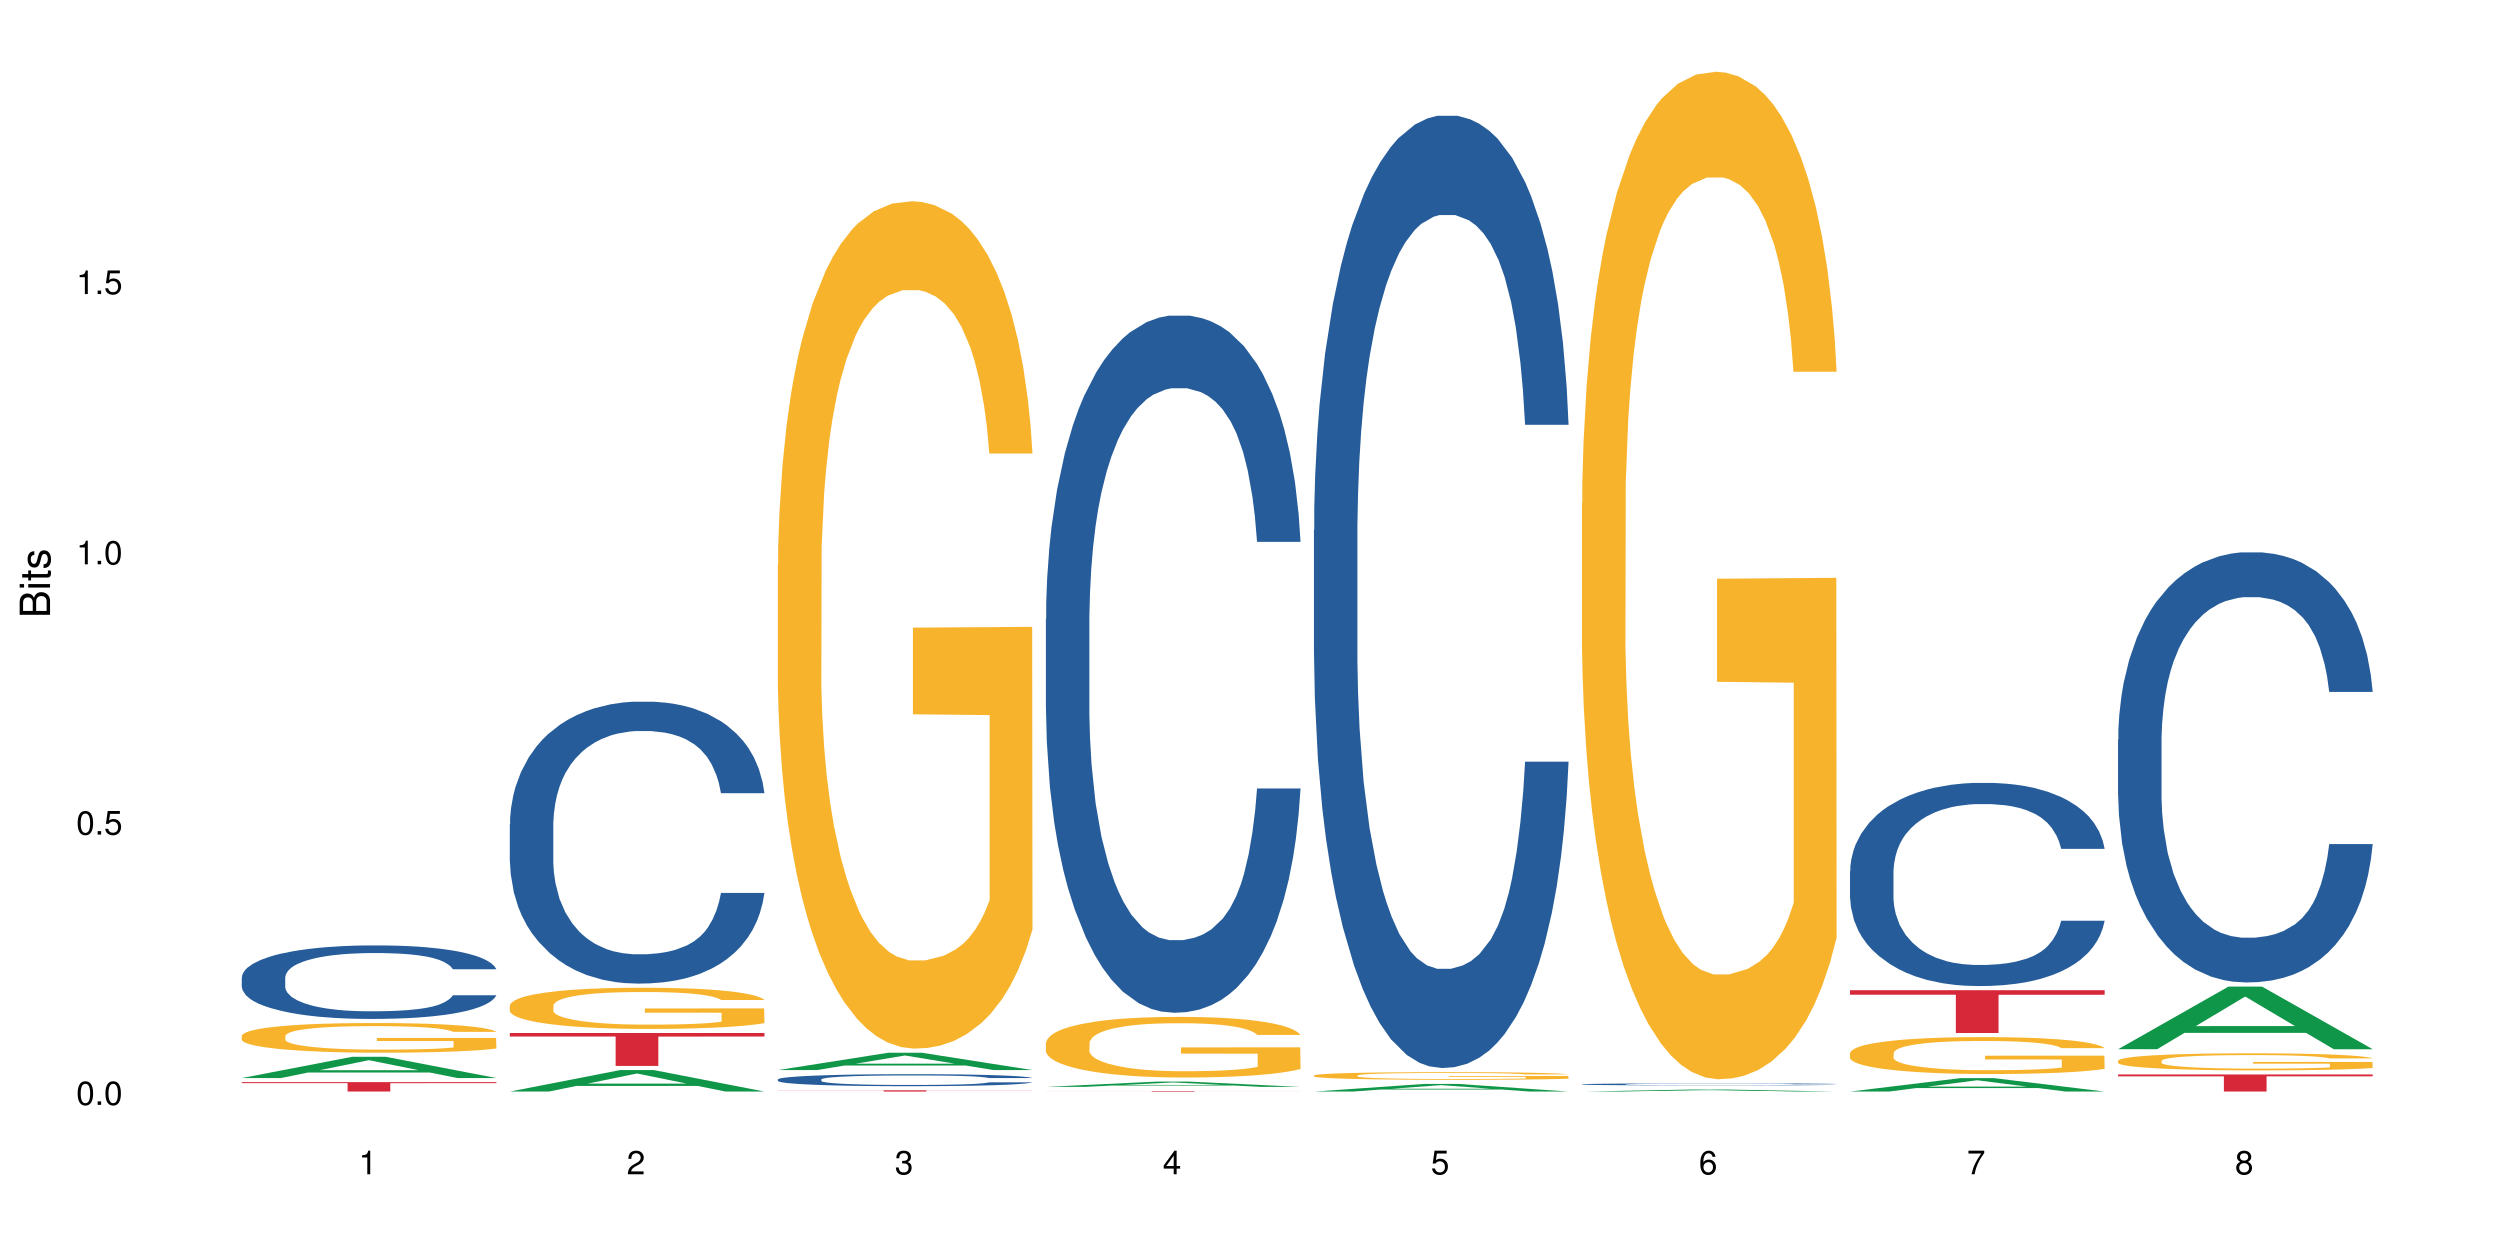 <?xml version="1.0" encoding="UTF-8"?>
<svg xmlns="http://www.w3.org/2000/svg" xmlns:xlink="http://www.w3.org/1999/xlink" width="720pt" height="360pt" viewBox="0 0 720 360" version="1.1">
<defs>
<g>
<symbol overflow="visible" id="glyph0-0">
<path style="stroke:none;" d=""/>
</symbol>
<symbol overflow="visible" id="glyph0-1">
<path style="stroke:none;" d="M 2.641 -6.797 C 2 -6.797 1.422 -6.531 1.078 -6.047 C 0.641 -5.453 0.406 -4.547 0.406 -3.297 C 0.406 -1 1.188 0.219 2.641 0.219 C 4.078 0.219 4.859 -1 4.859 -3.234 C 4.859 -4.562 4.656 -5.438 4.203 -6.047 C 3.844 -6.531 3.281 -6.797 2.641 -6.797 Z M 2.641 -6.047 C 3.547 -6.047 4 -5.125 4 -3.312 C 4 -1.375 3.562 -0.484 2.625 -0.484 C 1.734 -0.484 1.281 -1.422 1.281 -3.281 C 1.281 -5.141 1.734 -6.047 2.641 -6.047 Z M 2.641 -6.047 "/>
</symbol>
<symbol overflow="visible" id="glyph0-2">
<path style="stroke:none;" d="M 1.828 -1 L 0.828 -1 L 0.828 0 L 1.828 0 Z M 1.828 -1 "/>
</symbol>
<symbol overflow="visible" id="glyph0-3">
<path style="stroke:none;" d="M 4.562 -6.797 L 1.062 -6.797 L 0.547 -3.094 L 1.328 -3.094 C 1.719 -3.562 2.047 -3.734 2.578 -3.734 C 3.484 -3.734 4.062 -3.109 4.062 -2.094 C 4.062 -1.125 3.484 -0.531 2.578 -0.531 C 1.828 -0.531 1.375 -0.906 1.188 -1.672 L 0.328 -1.672 C 0.453 -1.109 0.547 -0.844 0.75 -0.594 C 1.125 -0.078 1.828 0.219 2.594 0.219 C 3.969 0.219 4.922 -0.781 4.922 -2.219 C 4.922 -3.562 4.031 -4.484 2.719 -4.484 C 2.25 -4.484 1.859 -4.359 1.469 -4.062 L 1.734 -5.969 L 4.562 -5.969 Z M 4.562 -6.797 "/>
</symbol>
<symbol overflow="visible" id="glyph0-4">
<path style="stroke:none;" d="M 2.484 -4.844 L 2.484 0 L 3.328 0 L 3.328 -6.797 L 2.766 -6.797 C 2.469 -5.75 2.281 -5.609 0.984 -5.453 L 0.984 -4.844 Z M 2.484 -4.844 "/>
</symbol>
<symbol overflow="visible" id="glyph0-5">
<path style="stroke:none;" d="M 4.859 -0.828 L 1.281 -0.828 C 1.359 -1.391 1.672 -1.75 2.5 -2.234 L 3.469 -2.75 C 4.406 -3.266 4.906 -3.969 4.906 -4.812 C 4.906 -5.375 4.672 -5.906 4.266 -6.266 C 3.859 -6.625 3.375 -6.797 2.719 -6.797 C 1.859 -6.797 1.219 -6.5 0.844 -5.922 C 0.609 -5.562 0.5 -5.125 0.484 -4.438 L 1.328 -4.438 C 1.359 -4.906 1.406 -5.188 1.531 -5.406 C 1.75 -5.812 2.188 -6.062 2.703 -6.062 C 3.469 -6.062 4.031 -5.516 4.031 -4.781 C 4.031 -4.25 3.719 -3.797 3.125 -3.438 L 2.234 -2.938 C 0.812 -2.141 0.406 -1.5 0.328 0 L 4.859 0 Z M 4.859 -0.828 "/>
</symbol>
<symbol overflow="visible" id="glyph0-6">
<path style="stroke:none;" d="M 2.125 -3.125 L 2.578 -3.125 C 3.516 -3.125 3.984 -2.703 3.984 -1.891 C 3.984 -1.031 3.469 -0.531 2.578 -0.531 C 1.656 -0.531 1.203 -0.984 1.156 -1.969 L 0.312 -1.969 C 0.344 -1.422 0.438 -1.078 0.609 -0.766 C 0.953 -0.109 1.625 0.219 2.547 0.219 C 3.953 0.219 4.859 -0.609 4.859 -1.906 C 4.859 -2.766 4.516 -3.25 3.703 -3.516 C 4.344 -3.766 4.656 -4.25 4.656 -4.938 C 4.656 -6.109 3.875 -6.797 2.578 -6.797 C 1.203 -6.797 0.484 -6.047 0.453 -4.609 L 1.297 -4.609 C 1.312 -5.016 1.344 -5.25 1.453 -5.453 C 1.641 -5.828 2.062 -6.062 2.594 -6.062 C 3.344 -6.062 3.797 -5.625 3.797 -4.906 C 3.797 -4.422 3.609 -4.141 3.25 -3.984 C 3.016 -3.891 2.719 -3.844 2.125 -3.844 Z M 2.125 -3.125 "/>
</symbol>
<symbol overflow="visible" id="glyph0-7">
<path style="stroke:none;" d="M 3.141 -1.625 L 3.141 0 L 3.984 0 L 3.984 -1.625 L 4.984 -1.625 L 4.984 -2.391 L 3.984 -2.391 L 3.984 -6.797 L 3.359 -6.797 L 0.266 -2.516 L 0.266 -1.625 Z M 3.141 -2.391 L 1 -2.391 L 3.141 -5.359 Z M 3.141 -2.391 "/>
</symbol>
<symbol overflow="visible" id="glyph0-8">
<path style="stroke:none;" d="M 4.781 -5.031 C 4.609 -6.141 3.891 -6.797 2.844 -6.797 C 2.094 -6.797 1.422 -6.438 1.031 -5.828 C 0.609 -5.172 0.406 -4.344 0.406 -3.094 C 0.406 -1.953 0.578 -1.234 0.984 -0.625 C 1.359 -0.078 1.953 0.219 2.703 0.219 C 3.984 0.219 4.922 -0.734 4.922 -2.078 C 4.922 -3.344 4.062 -4.234 2.844 -4.234 C 2.172 -4.234 1.641 -3.969 1.281 -3.469 C 1.281 -5.125 1.828 -6.047 2.797 -6.047 C 3.391 -6.047 3.797 -5.672 3.938 -5.031 Z M 2.734 -3.484 C 3.547 -3.484 4.062 -2.922 4.062 -2 C 4.062 -1.156 3.484 -0.531 2.703 -0.531 C 1.922 -0.531 1.328 -1.188 1.328 -2.047 C 1.328 -2.891 1.906 -3.484 2.734 -3.484 Z M 2.734 -3.484 "/>
</symbol>
<symbol overflow="visible" id="glyph0-9">
<path style="stroke:none;" d="M 4.984 -6.797 L 0.438 -6.797 L 0.438 -5.969 L 4.109 -5.969 C 2.5 -3.656 1.828 -2.234 1.328 0 L 2.219 0 C 2.594 -2.172 3.453 -4.047 4.984 -6.094 Z M 4.984 -6.797 "/>
</symbol>
<symbol overflow="visible" id="glyph0-10">
<path style="stroke:none;" d="M 3.75 -3.578 C 4.453 -4 4.688 -4.344 4.688 -4.984 C 4.688 -6.047 3.844 -6.797 2.641 -6.797 C 1.438 -6.797 0.594 -6.047 0.594 -4.984 C 0.594 -4.359 0.828 -4.016 1.516 -3.578 C 0.734 -3.203 0.359 -2.641 0.359 -1.891 C 0.359 -0.641 1.297 0.219 2.641 0.219 C 3.984 0.219 4.922 -0.641 4.922 -1.875 C 4.922 -2.641 4.531 -3.203 3.75 -3.578 Z M 2.641 -6.047 C 3.359 -6.047 3.812 -5.625 3.812 -4.969 C 3.812 -4.344 3.344 -3.922 2.641 -3.922 C 1.922 -3.922 1.453 -4.344 1.453 -4.984 C 1.453 -5.625 1.922 -6.047 2.641 -6.047 Z M 2.641 -3.203 C 3.484 -3.203 4.062 -2.672 4.062 -1.875 C 4.062 -1.062 3.484 -0.531 2.625 -0.531 C 1.797 -0.531 1.219 -1.078 1.219 -1.875 C 1.219 -2.672 1.797 -3.203 2.641 -3.203 Z M 2.641 -3.203 "/>
</symbol>
<symbol overflow="visible" id="glyph1-0">
<path style="stroke:none;" d=""/>
</symbol>
<symbol overflow="visible" id="glyph1-1">
<path style="stroke:none;" d="M 0 -0.953 L 0 -4.891 C 0 -5.719 -0.234 -6.344 -0.734 -6.797 C -1.188 -7.234 -1.812 -7.469 -2.5 -7.469 C -3.547 -7.469 -4.188 -7 -4.625 -5.875 C -4.984 -6.672 -5.641 -7.094 -6.531 -7.094 C -7.156 -7.094 -7.734 -6.859 -8.141 -6.391 C -8.562 -5.938 -8.75 -5.344 -8.75 -4.5 L -8.75 -0.953 Z M -4.984 -2.062 L -7.766 -2.062 L -7.766 -4.219 C -7.766 -4.844 -7.688 -5.203 -7.453 -5.5 C -7.219 -5.812 -6.859 -5.969 -6.375 -5.969 C -5.906 -5.969 -5.531 -5.812 -5.297 -5.5 C -5.062 -5.203 -4.984 -4.844 -4.984 -4.219 Z M -0.984 -2.062 L -4 -2.062 L -4 -4.781 C -4 -5.328 -3.859 -5.688 -3.578 -5.953 C -3.297 -6.219 -2.922 -6.359 -2.484 -6.359 C -2.062 -6.359 -1.688 -6.219 -1.406 -5.953 C -1.109 -5.688 -0.984 -5.328 -0.984 -4.781 Z M -0.984 -2.062 "/>
</symbol>
<symbol overflow="visible" id="glyph1-2">
<path style="stroke:none;" d="M -6.281 -1.797 L -6.281 -0.797 L 0 -0.797 L 0 -1.797 Z M -8.75 -1.797 L -8.75 -0.797 L -7.484 -0.797 L -7.484 -1.797 Z M -8.75 -1.797 "/>
</symbol>
<symbol overflow="visible" id="glyph1-3">
<path style="stroke:none;" d="M -6.281 -3.047 L -6.281 -2.016 L -8.016 -2.016 L -8.016 -1.016 L -6.281 -1.016 L -6.281 -0.172 L -5.469 -0.172 L -5.469 -1.016 L -0.719 -1.016 C -0.078 -1.016 0.281 -1.453 0.281 -2.234 C 0.281 -2.469 0.25 -2.719 0.188 -3.047 L -0.641 -3.047 C -0.609 -2.922 -0.594 -2.766 -0.594 -2.562 C -0.594 -2.141 -0.719 -2.016 -1.156 -2.016 L -5.469 -2.016 L -5.469 -3.047 Z M -6.281 -3.047 "/>
</symbol>
<symbol overflow="visible" id="glyph1-4">
<path style="stroke:none;" d="M -4.531 -5.25 C -5.766 -5.25 -6.469 -4.422 -6.469 -2.969 C -6.469 -1.516 -5.719 -0.562 -4.547 -0.562 C -3.562 -0.562 -3.094 -1.062 -2.734 -2.562 L -2.516 -3.484 C -2.344 -4.188 -2.094 -4.469 -1.625 -4.469 C -1.047 -4.469 -0.641 -3.875 -0.641 -3 C -0.641 -2.453 -0.797 -2 -1.062 -1.75 C -1.25 -1.594 -1.422 -1.531 -1.875 -1.469 L -1.875 -0.406 C -0.422 -0.453 0.281 -1.266 0.281 -2.922 C 0.281 -4.5 -0.5 -5.516 -1.719 -5.516 C -2.656 -5.516 -3.172 -4.984 -3.469 -3.734 L -3.703 -2.766 C -3.891 -1.953 -4.156 -1.609 -4.594 -1.609 C -5.172 -1.609 -5.547 -2.125 -5.547 -2.938 C -5.547 -3.75 -5.203 -4.172 -4.531 -4.203 Z M -4.531 -5.25 "/>
</symbol>
</g>
</defs>
<g id="surface104672">
<rect x="0" y="0" width="720" height="360" style="fill:rgb(100%,100%,100%);fill-opacity:1;stroke:none;"/>
<path style=" stroke:none;fill-rule:nonzero;fill:rgb(6.275%,58.824%,28.235%);fill-opacity:1;" d="M 69.629 310.477 L 69.707 310.469 L 101.441 304.355 L 111.078 304.355 L 142.965 310.48 L 131.762 310.48 L 123.77 308.883 L 88.746 308.883 L 80.91 310.477 L 69.629 310.477 L 92.117 308.223 L 120.559 308.215 L 106.375 305.355 L 106.219 305.352 L 106.062 305.367 L 92.039 308.215 L 92.117 308.223 Z M 69.629 310.477 "/>
<path style=" stroke:none;fill-rule:nonzero;fill:rgb(14.51%,36.078%,60%);fill-opacity:1;" d="M 69.629 281.496 L 69.719 281.477 L 69.719 281.012 L 69.988 280.277 L 70.613 279.352 L 71.238 278.711 L 72.848 277.57 L 75.086 276.469 L 77.41 275.617 L 79.109 275.113 L 80.629 274.727 L 84.117 274.012 L 86.355 273.645 L 88.77 273.312 L 91.719 272.984 L 93.867 272.793 L 98.695 272.48 L 102.273 272.348 L 105.047 272.289 L 111.039 272.289 L 114.613 272.367 L 117.207 272.461 L 120.07 272.617 L 122.484 272.793 L 126.688 273.219 L 130.445 273.758 L 132.145 274.066 L 134.828 274.668 L 136.883 275.25 L 138.316 275.75 L 139.926 276.469 L 141.355 277.336 L 142.43 278.324 L 142.965 279.156 L 130.445 279.156 L 129.82 278.383 L 129.102 277.781 L 127.762 276.988 L 126.422 276.43 L 124.543 275.867 L 122.844 275.5 L 120.516 275.133 L 118.461 274.898 L 116.312 274.727 L 114.258 274.609 L 110.32 274.492 L 105.762 274.492 L 104.062 274.531 L 100.574 274.688 L 98.695 274.824 L 96.012 275.094 L 94.133 275.344 L 91.898 275.73 L 90.379 276.062 L 88.5 276.562 L 87.16 277.008 L 85.637 277.648 L 84.742 278.133 L 83.938 278.672 L 83.223 279.312 L 82.688 279.988 L 82.328 280.703 L 82.148 281.402 L 82.148 284.398 L 82.328 285.094 L 82.777 285.906 L 83.938 287.09 L 85.637 288.113 L 87.605 288.926 L 89.484 289.508 L 90.559 289.777 L 91.988 290.086 L 94.223 290.473 L 97.445 290.859 L 99.32 291.016 L 102.184 291.172 L 105.137 291.246 L 109.07 291.246 L 112.559 291.172 L 114.883 291.074 L 117.297 290.918 L 120.605 290.59 L 122.664 290.281 L 124.453 289.914 L 125.793 289.547 L 126.688 289.234 L 128.031 288.637 L 129.102 287.977 L 129.906 287.301 L 130.445 286.645 L 142.965 286.645 L 142.43 287.418 L 141.625 288.172 L 140.82 288.734 L 139.566 289.41 L 138.137 290.008 L 136.078 290.688 L 134.379 291.133 L 132.145 291.613 L 130.086 291.984 L 127.852 292.312 L 124.543 292.699 L 122.395 292.891 L 120.07 293.066 L 117.297 293.223 L 113.809 293.355 L 110.055 293.434 L 106.566 293.453 L 102.809 293.414 L 100.035 293.336 L 96.371 293.164 L 91.809 292.816 L 88.5 292.445 L 85.906 292.078 L 83.672 291.691 L 81.168 291.172 L 77.945 290.32 L 75.98 289.66 L 74.637 289.121 L 73.117 288.363 L 72.043 287.688 L 70.793 286.605 L 69.898 285.23 L 69.629 284.168 Z M 69.629 281.496 "/>
<path style=" stroke:none;fill-rule:nonzero;fill:rgb(96.863%,70.196%,16.863%);fill-opacity:1;" d="M 69.629 298.293 L 69.719 298.285 L 69.719 298.129 L 70.078 297.777 L 70.973 297.293 L 72.133 296.895 L 73.387 296.582 L 74.191 296.418 L 75.531 296.184 L 76.695 296.012 L 79.645 295.664 L 83.402 295.336 L 85.461 295.195 L 87.785 295.062 L 91.094 294.914 L 92.613 294.859 L 97.266 294.734 L 102.543 294.656 L 108.355 294.633 L 111.039 294.641 L 114.703 294.672 L 119.711 294.758 L 122.574 294.836 L 124.809 294.914 L 127.137 295.016 L 129.996 295.172 L 132.68 295.359 L 134.828 295.547 L 136.973 295.781 L 138.762 296.027 L 140.281 296.301 L 141.625 296.629 L 142.43 296.902 L 142.965 297.176 L 130.535 297.176 L 129.82 296.902 L 129.016 296.691 L 127.672 296.434 L 126.332 296.246 L 124.988 296.098 L 122.484 295.898 L 120.34 295.773 L 117.656 295.664 L 115.062 295.594 L 112.109 295.547 L 110.32 295.531 L 105.582 295.531 L 101.289 295.586 L 98.785 295.648 L 96.996 295.711 L 94.492 295.828 L 92.973 295.922 L 92.078 295.984 L 89.395 296.223 L 87.605 296.441 L 86.621 296.59 L 85.371 296.824 L 84.477 297.035 L 83.492 297.348 L 82.953 297.582 L 82.238 298.113 L 82.148 299.516 L 82.418 299.812 L 82.953 300.133 L 83.672 300.414 L 84.742 300.711 L 85.816 300.938 L 87.695 301.242 L 89.305 301.445 L 90.559 301.578 L 92.973 301.789 L 93.957 301.859 L 96.281 302 L 98.695 302.109 L 101.648 302.203 L 103.883 302.25 L 107.461 302.289 L 112.02 302.289 L 117.387 302.242 L 120.785 302.18 L 123.109 302.117 L 124.633 302.062 L 126.508 301.977 L 127.852 301.898 L 129.102 301.812 L 130.625 301.68 L 130.625 299.812 L 108.535 299.805 L 108.535 298.934 L 142.875 298.926 L 142.965 301.977 L 141.086 302.188 L 138.762 302.391 L 136.527 302.547 L 134.199 302.676 L 130.891 302.824 L 128.207 302.918 L 124.094 303.027 L 120.34 303.098 L 116.402 303.145 L 112.914 303.168 L 108.801 303.176 L 105.137 303.16 L 101.199 303.113 L 98.07 303.051 L 95.207 302.973 L 92.344 302.871 L 88.77 302.707 L 86.441 302.578 L 84.027 302.414 L 81.613 302.219 L 79.469 302.008 L 78.035 301.844 L 76.605 301.656 L 75.086 301.422 L 73.652 301.156 L 72.582 300.914 L 71.598 300.641 L 70.883 300.383 L 70.164 300.031 L 69.809 299.75 L 69.629 299.508 Z M 69.629 298.293 "/>
<path style=" stroke:none;fill-rule:nonzero;fill:rgb(83.922%,15.686%,22.353%);fill-opacity:1;" d="M 69.629 311.66 L 142.965 311.66 L 142.965 311.949 L 112.402 311.953 L 112.402 314.371 L 100.105 314.371 L 100.105 311.957 L 99.926 311.949 L 69.629 311.949 Z M 69.629 311.66 "/>
<path style=" stroke:none;fill-rule:nonzero;fill:rgb(6.275%,58.824%,28.235%);fill-opacity:1;" d="M 146.824 314.363 L 146.902 314.359 L 178.637 308.176 L 188.273 308.176 L 220.16 314.371 L 208.957 314.371 L 200.965 312.754 L 165.941 312.754 L 158.109 314.363 L 146.824 314.363 L 169.312 312.086 L 197.754 312.078 L 183.57 309.188 L 183.414 309.184 L 183.258 309.199 L 169.234 312.078 L 169.312 312.086 Z M 146.824 314.363 "/>
<path style=" stroke:none;fill-rule:nonzero;fill:rgb(14.51%,36.078%,60%);fill-opacity:1;" d="M 146.824 237.418 L 146.914 237.344 L 146.914 235.562 L 147.184 232.742 L 147.809 229.18 L 148.434 226.73 L 150.043 222.352 L 152.281 218.121 L 154.605 214.855 L 156.305 212.926 L 157.824 211.441 L 161.312 208.695 L 163.551 207.285 L 165.965 206.023 L 168.914 204.762 L 171.062 204.02 L 175.891 202.832 L 179.469 202.312 L 182.242 202.09 L 188.234 202.09 L 191.812 202.387 L 194.406 202.758 L 197.266 203.352 L 199.68 204.02 L 203.883 205.652 L 207.641 207.73 L 209.34 208.918 L 212.023 211.219 L 214.078 213.445 L 215.512 215.375 L 217.121 218.121 L 218.551 221.461 L 219.625 225.246 L 220.16 228.438 L 207.641 228.438 L 207.016 225.469 L 206.301 223.168 L 204.957 220.125 L 203.617 217.973 L 201.738 215.82 L 200.039 214.41 L 197.715 213 L 195.656 212.109 L 193.512 211.441 L 191.453 210.996 L 187.52 210.551 L 182.957 210.551 L 181.258 210.699 L 177.77 211.293 L 175.891 211.812 L 173.207 212.852 L 171.332 213.816 L 169.094 215.301 L 167.574 216.562 L 165.695 218.492 L 164.355 220.199 L 162.836 222.648 L 161.941 224.504 L 161.137 226.582 L 160.418 229.031 L 159.883 231.629 L 159.523 234.375 L 159.348 237.047 L 159.348 248.551 L 159.523 251.223 L 159.973 254.34 L 161.137 258.867 L 162.836 262.801 L 164.801 265.918 L 166.68 268.145 L 167.754 269.184 L 169.184 270.371 L 171.418 271.855 L 174.641 273.34 L 176.516 273.934 L 179.379 274.527 L 182.332 274.824 L 186.266 274.824 L 189.754 274.527 L 192.078 274.156 L 194.492 273.562 L 197.805 272.301 L 199.859 271.113 L 201.648 269.703 L 202.988 268.293 L 203.883 267.105 L 205.227 264.805 L 206.301 262.281 L 207.105 259.684 L 207.641 257.16 L 220.16 257.16 L 219.625 260.129 L 218.82 263.023 L 218.016 265.176 L 216.762 267.773 L 215.332 270.074 L 213.273 272.672 L 211.574 274.379 L 209.34 276.23 L 207.281 277.641 L 205.047 278.902 L 201.738 280.387 L 199.59 281.129 L 197.266 281.797 L 194.492 282.391 L 191.004 282.91 L 187.25 283.207 L 183.762 283.281 L 180.004 283.133 L 177.234 282.836 L 173.566 282.168 L 169.004 280.832 L 165.695 279.422 L 163.102 278.012 L 160.867 276.527 L 158.363 274.527 L 155.145 271.262 L 153.176 268.738 L 151.832 266.66 L 150.312 263.766 L 149.238 261.168 L 147.988 257.012 L 147.094 251.742 L 146.824 247.66 Z M 146.824 237.418 "/>
<path style=" stroke:none;fill-rule:nonzero;fill:rgb(96.863%,70.196%,16.863%);fill-opacity:1;" d="M 146.824 289.547 L 146.914 289.535 L 146.914 289.316 L 147.273 288.832 L 148.168 288.16 L 149.328 287.605 L 150.582 287.172 L 151.387 286.945 L 152.727 286.621 L 153.891 286.379 L 156.844 285.895 L 160.598 285.438 L 162.656 285.242 L 164.98 285.059 L 168.289 284.852 L 169.809 284.777 L 174.461 284.602 L 179.738 284.496 L 185.551 284.461 L 188.234 284.473 L 191.898 284.516 L 196.91 284.637 L 199.77 284.746 L 202.008 284.852 L 204.332 284.992 L 207.195 285.211 L 209.875 285.469 L 212.023 285.73 L 214.168 286.055 L 215.957 286.402 L 217.477 286.781 L 218.82 287.238 L 219.625 287.617 L 220.16 287.996 L 207.73 287.996 L 207.016 287.617 L 206.211 287.324 L 204.867 286.965 L 203.527 286.707 L 202.184 286.5 L 199.68 286.219 L 197.535 286.043 L 194.852 285.895 L 192.258 285.797 L 189.305 285.73 L 187.52 285.707 L 182.777 285.707 L 178.484 285.785 L 175.98 285.871 L 174.191 285.957 L 171.688 286.121 L 170.168 286.25 L 169.273 286.336 L 166.59 286.672 L 164.801 286.977 L 163.816 287.184 L 162.566 287.508 L 161.672 287.801 L 160.688 288.234 L 160.152 288.559 L 159.434 289.297 L 159.348 291.246 L 159.613 291.66 L 160.152 292.105 L 160.867 292.492 L 161.941 292.906 L 163.012 293.219 L 164.891 293.645 L 166.5 293.926 L 167.754 294.109 L 170.168 294.402 L 171.152 294.5 L 173.477 294.695 L 175.891 294.848 L 178.844 294.977 L 181.078 295.039 L 184.656 295.094 L 189.219 295.094 L 194.582 295.031 L 197.98 294.941 L 200.309 294.855 L 201.828 294.781 L 203.707 294.66 L 205.047 294.555 L 206.301 294.434 L 207.82 294.25 L 207.82 291.66 L 185.73 291.648 L 185.73 290.434 L 220.07 290.422 L 220.16 294.66 L 218.285 294.953 L 215.957 295.234 L 213.723 295.453 L 211.398 295.637 L 208.086 295.844 L 205.406 295.973 L 201.289 296.125 L 197.535 296.223 L 193.598 296.289 L 190.113 296.32 L 185.996 296.332 L 182.332 296.309 L 178.395 296.242 L 175.266 296.156 L 172.402 296.051 L 169.543 295.906 L 165.965 295.68 L 163.641 295.496 L 161.223 295.27 L 158.809 294.996 L 156.664 294.703 L 155.23 294.477 L 153.801 294.219 L 152.281 293.891 L 150.852 293.523 L 149.777 293.188 L 148.793 292.809 L 148.078 292.449 L 147.363 291.961 L 147.004 291.574 L 146.824 291.238 Z M 146.824 289.547 "/>
<path style=" stroke:none;fill-rule:nonzero;fill:rgb(83.922%,15.686%,22.353%);fill-opacity:1;" d="M 146.824 297.512 L 220.16 297.512 L 220.16 298.527 L 189.598 298.535 L 189.598 306.996 L 177.301 306.996 L 177.301 298.543 L 177.121 298.527 L 146.824 298.527 Z M 146.824 297.512 "/>
<path style=" stroke:none;fill-rule:nonzero;fill:rgb(6.275%,58.824%,28.235%);fill-opacity:1;" d="M 224.02 308.184 L 224.098 308.18 L 255.832 303.184 L 265.469 303.184 L 297.355 308.188 L 286.152 308.188 L 278.16 306.883 L 243.141 306.883 L 235.305 308.184 L 224.02 308.184 L 246.508 306.344 L 274.949 306.336 L 260.77 304.004 L 260.609 304 L 260.453 304.012 L 246.43 306.336 L 246.508 306.344 Z M 224.02 308.184 "/>
<path style=" stroke:none;fill-rule:nonzero;fill:rgb(14.51%,36.078%,60%);fill-opacity:1;" d="M 224.02 310.871 L 224.109 310.867 L 224.109 310.793 L 224.379 310.672 L 225.004 310.52 L 225.633 310.418 L 227.242 310.23 L 229.477 310.051 L 231.801 309.91 L 233.5 309.828 L 235.023 309.766 L 238.508 309.648 L 240.746 309.59 L 243.16 309.535 L 246.113 309.48 L 248.258 309.449 L 253.086 309.398 L 256.664 309.379 L 259.438 309.367 L 265.43 309.367 L 269.008 309.379 L 271.602 309.395 L 274.461 309.422 L 276.875 309.449 L 281.082 309.52 L 284.836 309.609 L 286.535 309.66 L 289.219 309.758 L 291.277 309.852 L 292.707 309.934 L 294.316 310.051 L 295.746 310.191 L 296.82 310.355 L 297.355 310.488 L 284.836 310.488 L 284.211 310.363 L 283.496 310.266 L 282.152 310.137 L 280.812 310.043 L 278.934 309.953 L 277.234 309.891 L 274.91 309.832 L 272.852 309.793 L 270.707 309.766 L 268.648 309.746 L 264.715 309.727 L 260.152 309.727 L 258.453 309.734 L 254.965 309.758 L 253.086 309.781 L 250.406 309.824 L 248.527 309.867 L 246.289 309.93 L 244.77 309.984 L 242.891 310.066 L 241.551 310.141 L 240.031 310.242 L 239.137 310.32 L 238.332 310.41 L 237.613 310.516 L 237.078 310.625 L 236.723 310.742 L 236.543 310.855 L 236.543 311.348 L 236.723 311.461 L 237.168 311.594 L 238.332 311.785 L 240.031 311.953 L 241.996 312.086 L 243.875 312.18 L 244.949 312.227 L 246.379 312.273 L 248.617 312.34 L 251.836 312.402 L 253.715 312.426 L 256.574 312.453 L 259.527 312.465 L 263.461 312.465 L 266.949 312.453 L 269.273 312.438 L 271.691 312.41 L 275 312.355 L 277.055 312.309 L 278.844 312.246 L 280.188 312.188 L 281.082 312.137 L 282.422 312.039 L 283.496 311.93 L 284.301 311.82 L 284.836 311.711 L 297.355 311.711 L 296.82 311.84 L 296.016 311.961 L 295.211 312.055 L 293.957 312.164 L 292.527 312.262 L 290.473 312.375 L 288.773 312.445 L 286.535 312.523 L 284.48 312.586 L 282.242 312.637 L 278.934 312.703 L 276.789 312.734 L 274.461 312.762 L 271.691 312.789 L 268.203 312.809 L 264.445 312.82 L 260.957 312.824 L 257.203 312.82 L 254.43 312.805 L 250.762 312.777 L 246.199 312.723 L 242.891 312.66 L 240.297 312.602 L 238.062 312.539 L 235.559 312.453 L 232.34 312.312 L 230.371 312.207 L 229.031 312.117 L 227.508 311.992 L 226.438 311.883 L 225.184 311.707 L 224.289 311.48 L 224.02 311.309 Z M 224.02 310.871 "/>
<path style=" stroke:none;fill-rule:nonzero;fill:rgb(96.863%,70.196%,16.863%);fill-opacity:1;" d="M 224.02 162.484 L 224.109 162.262 L 224.109 157.805 L 224.469 147.773 L 225.363 133.953 L 226.523 122.586 L 227.777 113.672 L 228.582 108.992 L 229.926 102.305 L 231.086 97.402 L 234.039 87.371 L 237.793 78.012 L 239.852 74 L 242.176 70.211 L 245.484 65.977 L 247.004 64.418 L 251.656 60.852 L 256.934 58.621 L 262.746 57.953 L 265.43 58.176 L 269.098 59.066 L 274.105 61.52 L 276.965 63.746 L 279.203 65.977 L 281.527 68.875 L 284.391 73.332 L 287.074 78.68 L 289.219 84.031 L 291.367 90.715 L 293.152 97.848 L 294.676 105.648 L 296.016 115.012 L 296.82 122.812 L 297.355 130.613 L 284.926 130.613 L 284.211 122.812 L 283.406 116.793 L 282.062 109.438 L 280.723 104.09 L 279.383 99.855 L 276.875 94.059 L 274.73 90.492 L 272.047 87.371 L 269.453 85.367 L 266.504 84.031 L 264.715 83.582 L 259.973 83.582 L 255.68 85.145 L 253.176 86.926 L 251.387 88.711 L 248.883 92.055 L 247.363 94.727 L 246.469 96.512 L 243.785 103.422 L 241.996 109.66 L 241.016 113.895 L 239.762 120.582 L 238.867 126.602 L 237.883 135.516 L 237.348 142.203 L 236.633 157.355 L 236.543 197.477 L 236.809 205.945 L 237.348 215.082 L 238.062 223.105 L 239.137 231.574 L 240.207 238.039 L 242.086 246.73 L 243.695 252.527 L 244.949 256.316 L 247.363 262.332 L 248.348 264.34 L 250.672 268.352 L 253.086 271.473 L 256.039 274.145 L 258.273 275.484 L 261.852 276.598 L 266.414 276.598 L 271.777 275.262 L 275.176 273.477 L 277.504 271.695 L 279.023 270.133 L 280.902 267.684 L 282.242 265.453 L 283.496 263.004 L 285.016 259.215 L 285.016 205.945 L 262.926 205.723 L 262.926 180.758 L 297.27 180.535 L 297.355 267.684 L 295.48 273.699 L 293.152 279.496 L 290.918 283.953 L 288.594 287.742 L 285.285 291.977 L 282.602 294.652 L 278.488 297.77 L 274.73 299.777 L 270.797 301.113 L 267.309 301.781 L 263.195 302.008 L 259.527 301.559 L 255.59 300.223 L 252.461 298.441 L 249.598 296.211 L 246.738 293.312 L 243.16 288.633 L 240.836 284.844 L 238.422 280.164 L 236.004 274.59 L 233.859 268.574 L 232.43 263.895 L 230.996 258.543 L 229.477 251.859 L 228.047 244.281 L 226.973 237.371 L 225.988 229.57 L 225.273 222.215 L 224.559 212.184 L 224.199 204.16 L 224.02 197.254 Z M 224.02 162.484 "/>
<path style=" stroke:none;fill-rule:nonzero;fill:rgb(83.922%,15.686%,22.353%);fill-opacity:1;" d="M 224.02 314.004 L 297.355 314.004 L 297.355 314.043 L 266.793 314.043 L 266.793 314.371 L 254.496 314.371 L 254.496 314.043 L 224.02 314.043 Z M 224.02 314.004 "/>
<path style=" stroke:none;fill-rule:nonzero;fill:rgb(6.275%,58.824%,28.235%);fill-opacity:1;" d="M 301.219 313.02 L 301.297 313.02 L 333.027 311.508 L 342.664 311.508 L 374.555 313.023 L 363.348 313.023 L 355.355 312.629 L 320.336 312.629 L 312.5 313.02 L 301.219 313.02 L 323.703 312.465 L 352.145 312.461 L 337.965 311.754 L 337.809 311.754 L 337.648 311.758 L 323.625 312.461 L 323.703 312.465 Z M 301.219 313.02 "/>
<path style=" stroke:none;fill-rule:nonzero;fill:rgb(14.51%,36.078%,60%);fill-opacity:1;" d="M 301.219 178.262 L 301.305 178.078 L 301.305 173.676 L 301.574 166.699 L 302.199 157.891 L 302.828 151.836 L 304.438 141.008 L 306.672 130.547 L 308.996 122.473 L 310.695 117.699 L 312.219 114.027 L 315.707 107.238 L 317.941 103.75 L 320.355 100.633 L 323.309 97.512 L 325.453 95.676 L 330.285 92.738 L 333.859 91.457 L 336.633 90.906 L 342.625 90.906 L 346.203 91.641 L 348.797 92.555 L 351.656 94.023 L 354.074 95.676 L 358.277 99.715 L 362.031 104.852 L 363.73 107.789 L 366.414 113.477 L 368.473 118.984 L 369.902 123.754 L 371.512 130.547 L 372.945 138.805 L 374.016 148.164 L 374.555 156.055 L 362.031 156.055 L 361.406 148.715 L 360.691 143.027 L 359.348 135.5 L 358.008 130.18 L 356.129 124.855 L 354.43 121.371 L 352.105 117.883 L 350.047 115.68 L 347.902 114.027 L 345.844 112.93 L 341.91 111.828 L 337.348 111.828 L 335.648 112.195 L 332.16 113.66 L 330.285 114.945 L 327.602 117.516 L 325.723 119.902 L 323.484 123.57 L 321.965 126.691 L 320.086 131.465 L 318.746 135.684 L 317.227 141.742 L 316.332 146.328 L 315.527 151.469 L 314.812 157.523 L 314.273 163.949 L 313.918 170.738 L 313.738 177.344 L 313.738 205.793 L 313.918 212.398 L 314.363 220.105 L 315.527 231.301 L 317.227 241.027 L 319.195 248.738 L 321.07 254.242 L 322.145 256.812 L 323.574 259.75 L 325.812 263.418 L 329.031 267.09 L 330.91 268.559 L 333.77 270.027 L 336.723 270.758 L 340.656 270.758 L 344.145 270.027 L 346.473 269.109 L 348.887 267.641 L 352.195 264.52 L 354.25 261.582 L 356.039 258.098 L 357.383 254.609 L 358.277 251.672 L 359.617 245.984 L 360.691 239.742 L 361.496 233.32 L 362.031 227.082 L 374.555 227.082 L 374.016 234.422 L 373.211 241.578 L 372.406 246.902 L 371.156 253.324 L 369.723 259.016 L 367.668 265.438 L 365.969 269.66 L 363.73 274.246 L 361.676 277.734 L 359.438 280.852 L 356.129 284.523 L 353.984 286.359 L 351.656 288.012 L 348.887 289.48 L 345.398 290.766 L 341.641 291.496 L 338.152 291.68 L 334.398 291.312 L 331.625 290.582 L 327.957 288.93 L 323.398 285.625 L 320.086 282.137 L 317.496 278.652 L 315.258 274.98 L 312.754 270.027 L 309.535 261.949 L 307.566 255.711 L 306.227 250.57 L 304.707 243.414 L 303.633 236.992 L 302.379 226.715 L 301.484 213.684 L 301.219 203.59 Z M 301.219 178.262 "/>
<path style=" stroke:none;fill-rule:nonzero;fill:rgb(96.863%,70.196%,16.863%);fill-opacity:1;" d="M 301.219 300.344 L 301.305 300.324 L 301.305 300.008 L 301.664 299.289 L 302.559 298.301 L 303.723 297.488 L 304.973 296.848 L 305.777 296.516 L 307.121 296.035 L 308.281 295.684 L 311.234 294.965 L 314.988 294.297 L 317.047 294.008 L 319.371 293.738 L 322.68 293.434 L 324.203 293.324 L 328.852 293.07 L 334.129 292.91 L 339.941 292.859 L 342.625 292.879 L 346.293 292.941 L 351.301 293.117 L 354.164 293.277 L 356.398 293.434 L 358.723 293.645 L 361.586 293.961 L 364.27 294.344 L 366.414 294.727 L 368.562 295.207 L 370.352 295.715 L 371.871 296.273 L 373.211 296.945 L 374.016 297.504 L 374.555 298.062 L 362.121 298.062 L 361.406 297.504 L 360.602 297.07 L 359.262 296.547 L 357.918 296.164 L 356.578 295.859 L 354.074 295.445 L 351.926 295.191 L 349.242 294.965 L 346.648 294.824 L 343.699 294.727 L 341.91 294.695 L 337.168 294.695 L 332.875 294.809 L 330.371 294.934 L 328.586 295.062 L 326.078 295.301 L 324.559 295.492 L 323.664 295.621 L 320.98 296.113 L 319.195 296.562 L 318.211 296.863 L 316.957 297.344 L 316.062 297.773 L 315.078 298.41 L 314.543 298.891 L 313.828 299.977 L 313.738 302.848 L 314.008 303.453 L 314.543 304.105 L 315.258 304.68 L 316.332 305.285 L 317.406 305.75 L 319.281 306.371 L 320.895 306.785 L 322.145 307.059 L 324.559 307.488 L 325.543 307.633 L 327.867 307.918 L 330.285 308.141 L 333.234 308.332 L 335.469 308.43 L 339.047 308.508 L 343.609 308.508 L 348.977 308.414 L 352.375 308.285 L 354.699 308.156 L 356.219 308.047 L 358.098 307.871 L 359.438 307.711 L 360.691 307.535 L 362.211 307.266 L 362.211 303.453 L 340.121 303.438 L 340.121 301.648 L 374.465 301.633 L 374.555 307.871 L 372.676 308.301 L 370.352 308.715 L 368.113 309.035 L 365.789 309.305 L 362.48 309.609 L 359.797 309.801 L 355.684 310.023 L 351.926 310.168 L 347.992 310.262 L 344.504 310.312 L 340.391 310.328 L 336.723 310.297 L 332.789 310.199 L 329.656 310.07 L 326.797 309.914 L 323.934 309.703 L 320.355 309.371 L 318.031 309.098 L 315.617 308.766 L 313.203 308.363 L 311.055 307.934 L 309.625 307.598 L 308.191 307.215 L 306.672 306.738 L 305.242 306.195 L 304.168 305.703 L 303.184 305.145 L 302.469 304.617 L 301.754 303.898 L 301.395 303.324 L 301.219 302.832 Z M 301.219 300.344 "/>
<path style=" stroke:none;fill-rule:nonzero;fill:rgb(83.922%,15.686%,22.353%);fill-opacity:1;" d="M 301.219 314.203 L 374.555 314.203 L 374.555 314.219 L 343.988 314.219 L 343.988 314.371 L 331.691 314.371 L 331.691 314.219 L 301.219 314.219 Z M 301.219 314.203 "/>
<path style=" stroke:none;fill-rule:nonzero;fill:rgb(6.275%,58.824%,28.235%);fill-opacity:1;" d="M 378.414 314.367 L 378.492 314.367 L 410.223 312.164 L 419.859 312.164 L 451.75 314.371 L 440.547 314.371 L 432.555 313.793 L 397.531 313.793 L 389.695 314.367 L 378.414 314.367 L 400.898 313.555 L 429.34 313.555 L 415.16 312.523 L 415.004 312.523 L 414.848 312.527 L 400.82 313.555 L 400.898 313.555 Z M 378.414 314.367 "/>
<path style=" stroke:none;fill-rule:nonzero;fill:rgb(14.51%,36.078%,60%);fill-opacity:1;" d="M 378.414 152.684 L 378.504 152.43 L 378.504 146.414 L 378.77 136.891 L 379.398 124.855 L 380.023 116.586 L 381.633 101.797 L 383.867 87.508 L 386.195 76.477 L 387.895 69.961 L 389.414 64.945 L 392.902 55.672 L 395.137 50.91 L 397.551 46.648 L 400.504 42.387 L 402.648 39.879 L 407.48 35.867 L 411.055 34.113 L 413.828 33.359 L 419.82 33.359 L 423.398 34.363 L 425.992 35.617 L 428.855 37.621 L 431.27 39.879 L 435.473 45.395 L 439.227 52.414 L 440.926 56.422 L 443.609 64.195 L 445.668 71.715 L 447.098 78.23 L 448.707 87.508 L 450.141 98.785 L 451.211 111.57 L 451.75 122.352 L 439.227 122.352 L 438.602 112.324 L 437.887 104.551 L 436.547 94.273 L 435.203 87.004 L 433.324 79.734 L 431.625 74.973 L 429.301 70.211 L 427.246 67.203 L 425.098 64.945 L 423.039 63.441 L 419.105 61.938 L 414.543 61.938 L 412.844 62.438 L 409.355 64.445 L 407.48 66.199 L 404.797 69.707 L 402.918 72.969 L 400.684 77.98 L 399.16 82.242 L 397.285 88.762 L 395.941 94.527 L 394.422 102.797 L 393.527 109.066 L 392.723 116.082 L 392.008 124.355 L 391.469 133.129 L 391.113 142.402 L 390.934 151.43 L 390.934 190.281 L 391.113 199.309 L 391.559 209.836 L 392.723 225.125 L 394.422 238.414 L 396.391 248.941 L 398.266 256.461 L 399.34 259.969 L 400.773 263.98 L 403.008 268.996 L 406.227 274.008 L 408.105 276.012 L 410.969 278.02 L 413.918 279.02 L 417.855 279.02 L 421.34 278.02 L 423.668 276.766 L 426.082 274.762 L 429.391 270.5 L 431.449 266.488 L 433.234 261.727 L 434.578 256.961 L 435.473 252.953 L 436.812 245.18 L 437.887 236.656 L 438.691 227.883 L 439.227 219.359 L 451.75 219.359 L 451.211 229.387 L 450.406 239.164 L 449.602 246.434 L 448.352 255.207 L 446.918 262.977 L 444.863 271.75 L 443.164 277.516 L 440.926 283.785 L 438.871 288.547 L 436.637 292.809 L 433.324 297.82 L 431.18 300.328 L 428.855 302.586 L 426.082 304.59 L 422.594 306.344 L 418.836 307.348 L 415.348 307.598 L 411.594 307.098 L 408.82 306.094 L 405.152 303.84 L 400.594 299.324 L 397.285 294.562 L 394.691 289.801 L 392.453 284.785 L 389.949 278.02 L 386.73 266.988 L 384.762 258.465 L 383.422 251.445 L 381.902 241.672 L 380.828 232.898 L 379.574 218.859 L 378.68 201.062 L 378.414 187.273 Z M 378.414 152.684 "/>
<path style=" stroke:none;fill-rule:nonzero;fill:rgb(96.863%,70.196%,16.863%);fill-opacity:1;" d="M 378.414 309.723 L 378.504 309.723 L 378.504 309.68 L 378.859 309.59 L 379.754 309.465 L 380.918 309.363 L 382.168 309.281 L 382.973 309.238 L 384.316 309.18 L 385.477 309.133 L 388.43 309.043 L 392.188 308.961 L 394.242 308.922 L 396.566 308.887 L 399.879 308.852 L 401.398 308.836 L 406.047 308.805 L 411.324 308.785 L 417.137 308.777 L 419.82 308.781 L 423.488 308.789 L 428.496 308.809 L 431.359 308.828 L 433.594 308.852 L 435.918 308.875 L 438.781 308.918 L 441.465 308.965 L 443.609 309.012 L 445.758 309.074 L 447.547 309.137 L 449.066 309.207 L 450.406 309.293 L 451.211 309.363 L 451.75 309.434 L 439.316 309.434 L 438.602 309.363 L 437.797 309.309 L 436.457 309.242 L 435.113 309.195 L 433.773 309.156 L 431.27 309.105 L 429.121 309.07 L 426.438 309.043 L 423.848 309.027 L 420.895 309.012 L 419.105 309.008 L 414.367 309.008 L 410.074 309.023 L 407.57 309.039 L 405.781 309.055 L 403.277 309.086 L 401.754 309.109 L 400.859 309.125 L 398.18 309.188 L 396.391 309.246 L 395.406 309.285 L 394.152 309.344 L 393.258 309.398 L 392.277 309.48 L 391.738 309.539 L 391.023 309.676 L 390.934 310.039 L 391.203 310.117 L 391.738 310.199 L 392.453 310.27 L 393.527 310.348 L 394.602 310.406 L 396.48 310.484 L 398.09 310.535 L 399.34 310.57 L 401.754 310.625 L 402.738 310.645 L 405.066 310.68 L 407.48 310.707 L 410.43 310.734 L 412.668 310.746 L 416.242 310.754 L 420.805 310.754 L 426.172 310.742 L 429.57 310.727 L 431.895 310.711 L 433.414 310.695 L 435.293 310.676 L 436.637 310.652 L 437.887 310.633 L 439.406 310.598 L 439.406 310.117 L 417.316 310.113 L 417.316 309.887 L 451.66 309.887 L 451.75 310.676 L 449.871 310.727 L 447.547 310.781 L 445.309 310.82 L 442.984 310.855 L 439.676 310.895 L 436.992 310.918 L 432.879 310.945 L 429.121 310.965 L 425.188 310.977 L 421.699 310.98 L 417.586 310.984 L 413.918 310.98 L 409.984 310.969 L 406.852 310.953 L 403.992 310.934 L 401.129 310.906 L 397.551 310.863 L 395.227 310.828 L 392.812 310.785 L 390.398 310.738 L 388.25 310.684 L 386.82 310.641 L 385.391 310.59 L 383.867 310.531 L 382.438 310.461 L 381.363 310.398 L 380.379 310.328 L 379.664 310.262 L 378.949 310.172 L 378.594 310.102 L 378.414 310.039 Z M 378.414 309.723 "/>
<path style=" stroke:none;fill-rule:nonzero;fill:rgb(6.275%,58.824%,28.235%);fill-opacity:1;" d="M 455.609 314.371 L 455.688 314.371 L 487.418 313.781 L 497.055 313.781 L 528.945 314.371 L 517.742 314.371 L 509.75 314.215 L 474.727 314.215 L 466.891 314.371 L 455.609 314.371 L 478.094 314.152 L 506.535 314.152 L 492.355 313.879 L 492.199 313.875 L 492.043 313.879 L 478.016 314.152 L 478.094 314.152 Z M 455.609 314.371 "/>
<path style=" stroke:none;fill-rule:nonzero;fill:rgb(14.51%,36.078%,60%);fill-opacity:1;" d="M 455.609 312.27 L 455.699 312.27 L 455.699 312.254 L 455.965 312.234 L 456.594 312.207 L 457.219 312.191 L 458.828 312.16 L 461.066 312.129 L 463.391 312.105 L 465.09 312.09 L 466.609 312.078 L 470.098 312.059 L 472.332 312.051 L 474.746 312.039 L 477.699 312.031 L 479.848 312.027 L 484.676 312.016 L 488.254 312.012 L 497.016 312.012 L 500.594 312.016 L 503.188 312.016 L 506.051 312.02 L 508.465 312.027 L 512.668 312.039 L 516.426 312.051 L 518.125 312.062 L 520.805 312.078 L 522.863 312.094 L 524.293 312.109 L 525.906 312.129 L 527.336 312.152 L 528.41 312.18 L 528.945 312.203 L 516.426 312.203 L 515.797 312.18 L 515.082 312.164 L 513.742 312.141 L 512.398 312.125 L 510.523 312.109 L 508.824 312.102 L 506.496 312.09 L 504.441 312.086 L 502.293 312.078 L 500.238 312.078 L 496.301 312.074 L 490.043 312.074 L 486.555 312.078 L 484.676 312.082 L 481.992 312.09 L 480.113 312.098 L 477.879 312.109 L 476.359 312.117 L 474.48 312.129 L 473.137 312.145 L 471.617 312.16 L 470.723 312.176 L 469.918 312.191 L 469.203 312.207 L 468.668 312.227 L 468.309 312.246 L 468.129 312.266 L 468.129 312.348 L 468.309 312.367 L 468.758 312.391 L 469.918 312.426 L 471.617 312.453 L 473.586 312.477 L 475.465 312.492 L 476.535 312.5 L 477.969 312.508 L 480.203 312.52 L 483.422 312.527 L 485.301 312.535 L 488.164 312.539 L 498.539 312.539 L 500.863 312.535 L 503.277 312.531 L 506.586 312.523 L 508.645 312.512 L 510.434 312.504 L 511.773 312.492 L 512.668 312.484 L 514.008 312.469 L 515.082 312.449 L 515.887 312.43 L 516.426 312.41 L 528.945 312.41 L 528.41 312.434 L 527.605 312.453 L 526.797 312.469 L 525.547 312.488 L 524.117 312.504 L 522.059 312.523 L 520.359 312.535 L 518.125 312.551 L 516.066 312.559 L 513.832 312.57 L 510.523 312.582 L 508.375 312.586 L 506.051 312.59 L 503.277 312.594 L 499.789 312.598 L 496.035 312.602 L 488.789 312.602 L 486.016 312.598 L 482.352 312.594 L 477.789 312.582 L 474.48 312.574 L 471.887 312.562 L 469.648 312.551 L 467.145 312.539 L 463.926 312.516 L 461.957 312.496 L 460.617 312.48 L 459.098 312.461 L 458.023 312.441 L 456.773 312.41 L 455.879 312.371 L 455.609 312.344 Z M 455.609 312.27 "/>
<path style=" stroke:none;fill-rule:nonzero;fill:rgb(96.863%,70.196%,16.863%);fill-opacity:1;" d="M 455.609 144.945 L 455.699 144.68 L 455.699 139.379 L 456.055 127.457 L 456.949 111.027 L 458.113 97.512 L 459.367 86.91 L 460.172 81.348 L 461.512 73.398 L 462.676 67.566 L 465.625 55.641 L 469.383 44.512 L 471.438 39.742 L 473.766 35.238 L 477.074 30.203 L 478.594 28.348 L 483.246 24.109 L 488.52 21.457 L 494.336 20.664 L 497.016 20.93 L 500.684 21.988 L 505.691 24.902 L 508.555 27.555 L 510.789 30.203 L 513.117 33.648 L 515.977 38.949 L 518.66 45.309 L 520.805 51.668 L 522.953 59.617 L 524.742 68.098 L 526.262 77.371 L 527.605 88.5 L 528.41 97.777 L 528.945 107.051 L 516.516 107.051 L 515.797 97.777 L 514.992 90.621 L 513.652 81.875 L 512.309 75.516 L 510.969 70.48 L 508.465 63.594 L 506.316 59.352 L 503.637 55.641 L 501.043 53.258 L 498.09 51.668 L 496.301 51.137 L 491.562 51.137 L 487.27 52.992 L 484.766 55.113 L 482.977 57.23 L 480.473 61.207 L 478.953 64.387 L 478.059 66.508 L 475.375 74.723 L 473.586 82.141 L 472.602 87.176 L 471.348 95.125 L 470.457 102.281 L 469.473 112.883 L 468.934 120.832 L 468.219 138.852 L 468.129 186.551 L 468.398 196.621 L 468.934 207.484 L 469.648 217.023 L 470.723 227.094 L 471.797 234.777 L 473.676 245.113 L 475.285 252.004 L 476.535 256.508 L 478.953 263.664 L 479.934 266.047 L 482.262 270.816 L 484.676 274.527 L 487.625 277.707 L 489.863 279.297 L 493.441 280.621 L 498 280.621 L 503.367 279.031 L 506.766 276.914 L 509.09 274.793 L 510.609 272.938 L 512.488 270.023 L 513.832 267.371 L 515.082 264.457 L 516.602 259.953 L 516.602 196.621 L 494.512 196.355 L 494.512 166.676 L 528.855 166.41 L 528.945 270.023 L 527.066 277.176 L 524.742 284.066 L 522.508 289.367 L 520.18 293.871 L 516.871 298.906 L 514.188 302.086 L 510.074 305.797 L 506.316 308.184 L 502.383 309.773 L 498.895 310.566 L 494.781 310.832 L 491.113 310.301 L 487.18 308.711 L 484.051 306.594 L 481.188 303.941 L 478.324 300.496 L 474.746 294.934 L 472.422 290.426 L 470.008 284.863 L 467.594 278.238 L 465.445 271.082 L 464.016 265.52 L 462.586 259.156 L 461.066 251.207 L 459.633 242.199 L 458.559 233.984 L 457.578 224.707 L 456.859 215.965 L 456.145 204.039 L 455.789 194.5 L 455.609 186.285 Z M 455.609 144.945 "/>
<path style=" stroke:none;fill-rule:nonzero;fill:rgb(6.275%,58.824%,28.235%);fill-opacity:1;" d="M 532.805 314.367 L 532.883 314.363 L 564.617 310.5 L 574.254 310.5 L 606.141 314.371 L 594.938 314.371 L 586.945 313.359 L 551.922 313.359 L 544.086 314.367 L 532.805 314.367 L 555.293 312.941 L 583.734 312.938 L 569.551 311.133 L 569.395 311.129 L 569.238 311.141 L 555.215 312.938 L 555.293 312.941 Z M 532.805 314.367 "/>
<path style=" stroke:none;fill-rule:nonzero;fill:rgb(14.51%,36.078%,60%);fill-opacity:1;" d="M 532.805 250.941 L 532.895 250.891 L 532.895 249.605 L 533.164 247.574 L 533.789 245.008 L 534.414 243.242 L 536.023 240.086 L 538.262 237.039 L 540.586 234.688 L 542.285 233.297 L 543.805 232.227 L 547.293 230.25 L 549.527 229.234 L 551.945 228.324 L 554.895 227.414 L 557.043 226.879 L 561.871 226.023 L 565.449 225.648 L 568.223 225.488 L 574.215 225.488 L 577.789 225.703 L 580.383 225.969 L 583.246 226.398 L 585.66 226.879 L 589.863 228.055 L 593.621 229.555 L 595.32 230.41 L 598.004 232.066 L 600.059 233.672 L 601.492 235.062 L 603.102 237.039 L 604.531 239.445 L 605.605 242.172 L 606.141 244.473 L 593.621 244.473 L 592.996 242.332 L 592.277 240.676 L 590.938 238.484 L 589.598 236.934 L 587.719 235.383 L 586.02 234.367 L 583.691 233.352 L 581.637 232.707 L 579.488 232.227 L 577.434 231.906 L 573.496 231.586 L 568.938 231.586 L 567.238 231.691 L 563.75 232.121 L 561.871 232.496 L 559.188 233.242 L 557.309 233.938 L 555.074 235.008 L 553.555 235.918 L 551.676 237.309 L 550.336 238.535 L 548.812 240.301 L 547.918 241.637 L 547.113 243.137 L 546.398 244.898 L 545.863 246.773 L 545.504 248.75 L 545.324 250.676 L 545.324 258.965 L 545.504 260.891 L 545.953 263.137 L 547.113 266.398 L 548.812 269.23 L 550.781 271.477 L 552.66 273.082 L 553.734 273.828 L 555.164 274.684 L 557.398 275.754 L 560.617 276.824 L 562.496 277.254 L 565.359 277.68 L 568.309 277.895 L 572.246 277.895 L 575.734 277.68 L 578.059 277.414 L 580.473 276.984 L 583.781 276.074 L 585.84 275.219 L 587.629 274.203 L 588.969 273.188 L 589.863 272.332 L 591.207 270.676 L 592.277 268.855 L 593.082 266.984 L 593.621 265.168 L 606.141 265.168 L 605.605 267.305 L 604.801 269.391 L 603.996 270.941 L 602.742 272.812 L 601.312 274.473 L 599.254 276.344 L 597.555 277.574 L 595.32 278.91 L 593.262 279.926 L 591.027 280.836 L 587.719 281.902 L 585.57 282.438 L 583.246 282.922 L 580.473 283.348 L 576.984 283.723 L 573.23 283.938 L 569.742 283.988 L 565.984 283.883 L 563.211 283.668 L 559.547 283.188 L 554.984 282.227 L 551.676 281.211 L 549.082 280.191 L 546.848 279.125 L 544.344 277.68 L 541.121 275.328 L 539.156 273.508 L 537.812 272.012 L 536.293 269.926 L 535.219 268.055 L 533.969 265.059 L 533.074 261.262 L 532.805 258.324 Z M 532.805 250.941 "/>
<path style=" stroke:none;fill-rule:nonzero;fill:rgb(96.863%,70.196%,16.863%);fill-opacity:1;" d="M 532.805 303.246 L 532.895 303.234 L 532.895 303.043 L 533.254 302.605 L 534.145 302.004 L 535.309 301.508 L 536.562 301.117 L 537.367 300.914 L 538.707 300.625 L 539.871 300.41 L 542.82 299.973 L 546.578 299.566 L 548.637 299.391 L 550.961 299.227 L 554.27 299.043 L 555.789 298.973 L 560.441 298.816 L 565.715 298.723 L 571.531 298.691 L 574.215 298.703 L 577.879 298.742 L 582.887 298.848 L 585.75 298.945 L 587.984 299.043 L 590.312 299.168 L 593.172 299.363 L 595.855 299.594 L 598.004 299.828 L 600.148 300.117 L 601.938 300.43 L 603.457 300.77 L 604.801 301.176 L 605.605 301.516 L 606.141 301.855 L 593.711 301.855 L 592.996 301.516 L 592.188 301.254 L 590.848 300.934 L 589.508 300.703 L 588.164 300.516 L 585.66 300.266 L 583.516 300.109 L 580.832 299.973 L 578.238 299.887 L 575.285 299.828 L 573.496 299.809 L 568.758 299.809 L 564.465 299.875 L 561.961 299.953 L 560.172 300.031 L 557.668 300.176 L 556.148 300.293 L 555.254 300.371 L 552.57 300.672 L 550.781 300.945 L 549.797 301.129 L 548.547 301.418 L 547.652 301.684 L 546.668 302.07 L 546.129 302.363 L 545.414 303.023 L 545.324 304.77 L 545.594 305.137 L 546.129 305.535 L 546.848 305.887 L 547.918 306.254 L 548.992 306.535 L 550.871 306.914 L 552.48 307.168 L 553.734 307.332 L 556.148 307.594 L 557.133 307.68 L 559.457 307.855 L 561.871 307.992 L 564.824 308.109 L 567.059 308.168 L 570.637 308.215 L 575.195 308.215 L 580.562 308.156 L 583.961 308.078 L 586.285 308 L 587.809 307.934 L 589.684 307.828 L 591.027 307.73 L 592.277 307.625 L 593.801 307.457 L 593.801 305.137 L 571.707 305.129 L 571.707 304.043 L 606.051 304.031 L 606.141 307.828 L 604.262 308.09 L 601.938 308.34 L 599.703 308.535 L 597.375 308.699 L 594.066 308.887 L 591.383 309 L 587.27 309.137 L 583.516 309.227 L 579.578 309.285 L 576.09 309.312 L 571.977 309.32 L 568.309 309.305 L 564.375 309.246 L 561.246 309.168 L 558.383 309.07 L 555.52 308.945 L 551.945 308.738 L 549.617 308.574 L 547.203 308.371 L 544.789 308.129 L 542.645 307.867 L 541.211 307.664 L 539.781 307.43 L 538.262 307.137 L 536.828 306.809 L 535.758 306.508 L 534.773 306.168 L 534.059 305.848 L 533.34 305.41 L 532.984 305.059 L 532.805 304.758 Z M 532.805 303.246 "/>
<path style=" stroke:none;fill-rule:nonzero;fill:rgb(83.922%,15.686%,22.353%);fill-opacity:1;" d="M 532.805 285.168 L 606.141 285.168 L 606.141 286.492 L 575.578 286.504 L 575.578 297.512 L 563.281 297.512 L 563.281 286.516 L 563.102 286.492 L 532.805 286.492 Z M 532.805 285.168 "/>
<path style=" stroke:none;fill-rule:nonzero;fill:rgb(6.275%,58.824%,28.235%);fill-opacity:1;" d="M 610 302.16 L 610.078 302.145 L 641.812 284.133 L 651.449 284.133 L 683.336 302.18 L 672.133 302.18 L 664.141 297.469 L 629.117 297.469 L 621.285 302.16 L 610 302.16 L 632.488 295.52 L 660.93 295.5 L 646.746 287.082 L 646.59 287.062 L 646.434 287.113 L 632.41 295.5 L 632.488 295.52 Z M 610 302.16 "/>
<path style=" stroke:none;fill-rule:nonzero;fill:rgb(14.51%,36.078%,60%);fill-opacity:1;" d="M 610 212.977 L 610.09 212.863 L 610.09 210.148 L 610.359 205.844 L 610.984 200.41 L 611.609 196.672 L 613.219 189.992 L 615.457 183.539 L 617.781 178.559 L 619.48 175.613 L 621 173.348 L 624.488 169.16 L 626.727 167.008 L 629.141 165.082 L 632.09 163.16 L 634.238 162.027 L 639.066 160.215 L 642.645 159.422 L 645.418 159.082 L 651.41 159.082 L 654.988 159.535 L 657.578 160.102 L 660.441 161.008 L 662.855 162.027 L 667.059 164.516 L 670.816 167.688 L 672.516 169.5 L 675.199 173.008 L 677.254 176.406 L 678.688 179.352 L 680.297 183.539 L 681.727 188.633 L 682.801 194.41 L 683.336 199.277 L 670.816 199.277 L 670.191 194.75 L 669.477 191.238 L 668.133 186.598 L 666.793 183.312 L 664.914 180.031 L 663.215 177.879 L 660.891 175.727 L 658.832 174.367 L 656.688 173.348 L 654.629 172.668 L 650.695 171.992 L 646.133 171.992 L 644.434 172.219 L 640.945 173.121 L 639.066 173.914 L 636.383 175.5 L 634.508 176.973 L 632.27 179.238 L 630.75 181.16 L 628.871 184.105 L 627.531 186.711 L 626.008 190.445 L 625.117 193.277 L 624.309 196.445 L 623.594 200.184 L 623.059 204.148 L 622.699 208.336 L 622.523 212.414 L 622.523 229.961 L 622.699 234.039 L 623.148 238.793 L 624.309 245.699 L 626.008 251.703 L 627.977 256.457 L 629.855 259.855 L 630.93 261.438 L 632.359 263.25 L 634.594 265.516 L 637.816 267.781 L 639.691 268.688 L 642.555 269.59 L 645.508 270.043 L 649.441 270.043 L 652.93 269.59 L 655.254 269.023 L 657.668 268.121 L 660.977 266.195 L 663.035 264.383 L 664.824 262.23 L 666.164 260.082 L 667.059 258.27 L 668.402 254.758 L 669.477 250.91 L 670.281 246.945 L 670.816 243.098 L 683.336 243.098 L 682.801 247.625 L 681.996 252.043 L 681.191 255.324 L 679.938 259.289 L 678.508 262.797 L 676.449 266.762 L 674.75 269.363 L 672.516 272.195 L 670.457 274.348 L 668.223 276.273 L 664.914 278.535 L 662.766 279.668 L 660.441 280.688 L 657.668 281.594 L 654.18 282.387 L 650.426 282.84 L 646.938 282.953 L 643.18 282.727 L 640.41 282.273 L 636.742 281.254 L 632.18 279.215 L 628.871 277.062 L 626.277 274.914 L 624.043 272.648 L 621.539 269.59 L 618.316 264.609 L 616.352 260.758 L 615.008 257.59 L 613.488 253.172 L 612.414 249.211 L 611.164 242.871 L 610.27 234.832 L 610 228.602 Z M 610 212.977 "/>
<path style=" stroke:none;fill-rule:nonzero;fill:rgb(96.863%,70.196%,16.863%);fill-opacity:1;" d="M 610 305.465 L 610.09 305.461 L 610.09 305.371 L 610.449 305.168 L 611.344 304.891 L 612.504 304.66 L 613.758 304.48 L 614.562 304.387 L 615.902 304.25 L 617.066 304.152 L 620.016 303.949 L 623.773 303.762 L 625.832 303.68 L 628.156 303.605 L 631.465 303.52 L 632.984 303.488 L 637.637 303.418 L 642.914 303.371 L 648.727 303.359 L 651.41 303.363 L 655.074 303.379 L 660.086 303.43 L 662.945 303.477 L 665.184 303.52 L 667.508 303.578 L 670.367 303.668 L 673.051 303.777 L 675.199 303.883 L 677.344 304.02 L 679.133 304.16 L 680.652 304.32 L 681.996 304.508 L 682.801 304.664 L 683.336 304.82 L 670.906 304.82 L 670.191 304.664 L 669.387 304.543 L 668.043 304.395 L 666.703 304.289 L 665.359 304.203 L 662.855 304.086 L 660.711 304.012 L 658.027 303.949 L 655.434 303.91 L 652.48 303.883 L 650.695 303.875 L 645.953 303.875 L 641.66 303.906 L 639.156 303.941 L 637.367 303.977 L 634.863 304.043 L 633.344 304.098 L 632.449 304.133 L 629.766 304.273 L 627.977 304.398 L 626.992 304.484 L 625.742 304.621 L 624.848 304.742 L 623.863 304.922 L 623.328 305.055 L 622.609 305.359 L 622.523 306.168 L 622.789 306.34 L 623.328 306.523 L 624.043 306.684 L 625.117 306.855 L 626.188 306.984 L 628.066 307.16 L 629.676 307.277 L 630.93 307.355 L 633.344 307.477 L 634.328 307.516 L 636.652 307.598 L 639.066 307.66 L 642.02 307.715 L 644.254 307.738 L 647.832 307.762 L 652.395 307.762 L 657.758 307.734 L 661.156 307.699 L 663.484 307.664 L 665.004 307.633 L 666.883 307.582 L 668.223 307.539 L 669.477 307.488 L 670.996 307.414 L 670.996 306.34 L 648.906 306.336 L 648.906 305.832 L 683.246 305.828 L 683.336 307.582 L 681.457 307.703 L 679.133 307.82 L 676.898 307.91 L 674.574 307.988 L 671.262 308.074 L 668.582 308.125 L 664.465 308.188 L 660.711 308.23 L 656.773 308.258 L 653.285 308.27 L 649.172 308.273 L 645.508 308.266 L 641.57 308.238 L 638.441 308.203 L 635.578 308.156 L 632.719 308.098 L 629.141 308.004 L 626.816 307.93 L 624.398 307.836 L 621.984 307.723 L 619.84 307.602 L 618.406 307.508 L 616.977 307.398 L 615.457 307.266 L 614.027 307.113 L 612.953 306.973 L 611.969 306.816 L 611.254 306.668 L 610.539 306.465 L 610.18 306.305 L 610 306.164 Z M 610 305.465 "/>
<path style=" stroke:none;fill-rule:nonzero;fill:rgb(83.922%,15.686%,22.353%);fill-opacity:1;" d="M 610 309.453 L 683.336 309.453 L 683.336 309.98 L 652.773 309.984 L 652.773 314.371 L 640.477 314.371 L 640.477 309.988 L 640.297 309.98 L 610 309.98 Z M 610 309.453 "/>
<g style="fill:rgb(0%,0%,0%);fill-opacity:1;">
  <use xlink:href="#glyph0-1" x="21.957" y="318.198"/>
  <use xlink:href="#glyph0-2" x="27.291" y="318.198"/>
  <use xlink:href="#glyph0-1" x="29.958" y="318.198"/>
</g>
<g style="fill:rgb(0%,0%,0%);fill-opacity:1;">
  <use xlink:href="#glyph0-1" x="21.957" y="240.358"/>
  <use xlink:href="#glyph0-2" x="27.291" y="240.358"/>
  <use xlink:href="#glyph0-3" x="29.958" y="240.358"/>
</g>
<g style="fill:rgb(0%,0%,0%);fill-opacity:1;">
  <use xlink:href="#glyph0-4" x="21.957" y="162.519"/>
  <use xlink:href="#glyph0-2" x="27.291" y="162.519"/>
  <use xlink:href="#glyph0-1" x="29.958" y="162.519"/>
</g>
<g style="fill:rgb(0%,0%,0%);fill-opacity:1;">
  <use xlink:href="#glyph0-4" x="21.957" y="84.683"/>
  <use xlink:href="#glyph0-2" x="27.291" y="84.683"/>
  <use xlink:href="#glyph0-3" x="29.958" y="84.683"/>
</g>
<g style="fill:rgb(0%,0%,0%);fill-opacity:1;">
  <use xlink:href="#glyph0-4" x="103.297" y="338.19"/>
</g>
<g style="fill:rgb(0%,0%,0%);fill-opacity:1;">
  <use xlink:href="#glyph0-5" x="180.492" y="338.19"/>
</g>
<g style="fill:rgb(0%,0%,0%);fill-opacity:1;">
  <use xlink:href="#glyph0-6" x="257.688" y="338.19"/>
</g>
<g style="fill:rgb(0%,0%,0%);fill-opacity:1;">
  <use xlink:href="#glyph0-7" x="334.887" y="338.19"/>
</g>
<g style="fill:rgb(0%,0%,0%);fill-opacity:1;">
  <use xlink:href="#glyph0-3" x="412.082" y="338.19"/>
</g>
<g style="fill:rgb(0%,0%,0%);fill-opacity:1;">
  <use xlink:href="#glyph0-8" x="489.277" y="338.19"/>
</g>
<g style="fill:rgb(0%,0%,0%);fill-opacity:1;">
  <use xlink:href="#glyph0-9" x="566.473" y="338.19"/>
</g>
<g style="fill:rgb(0%,0%,0%);fill-opacity:1;">
  <use xlink:href="#glyph0-10" x="643.668" y="338.19"/>
</g>
<g style="fill:rgb(0%,0%,0%);fill-opacity:1;">
  <use xlink:href="#glyph1-1" x="14.412" y="178.016"/>
  <use xlink:href="#glyph1-2" x="14.412" y="170.012"/>
  <use xlink:href="#glyph1-3" x="14.412" y="167.348"/>
  <use xlink:href="#glyph1-4" x="14.412" y="164.012"/>
</g>
</g>
</svg>
